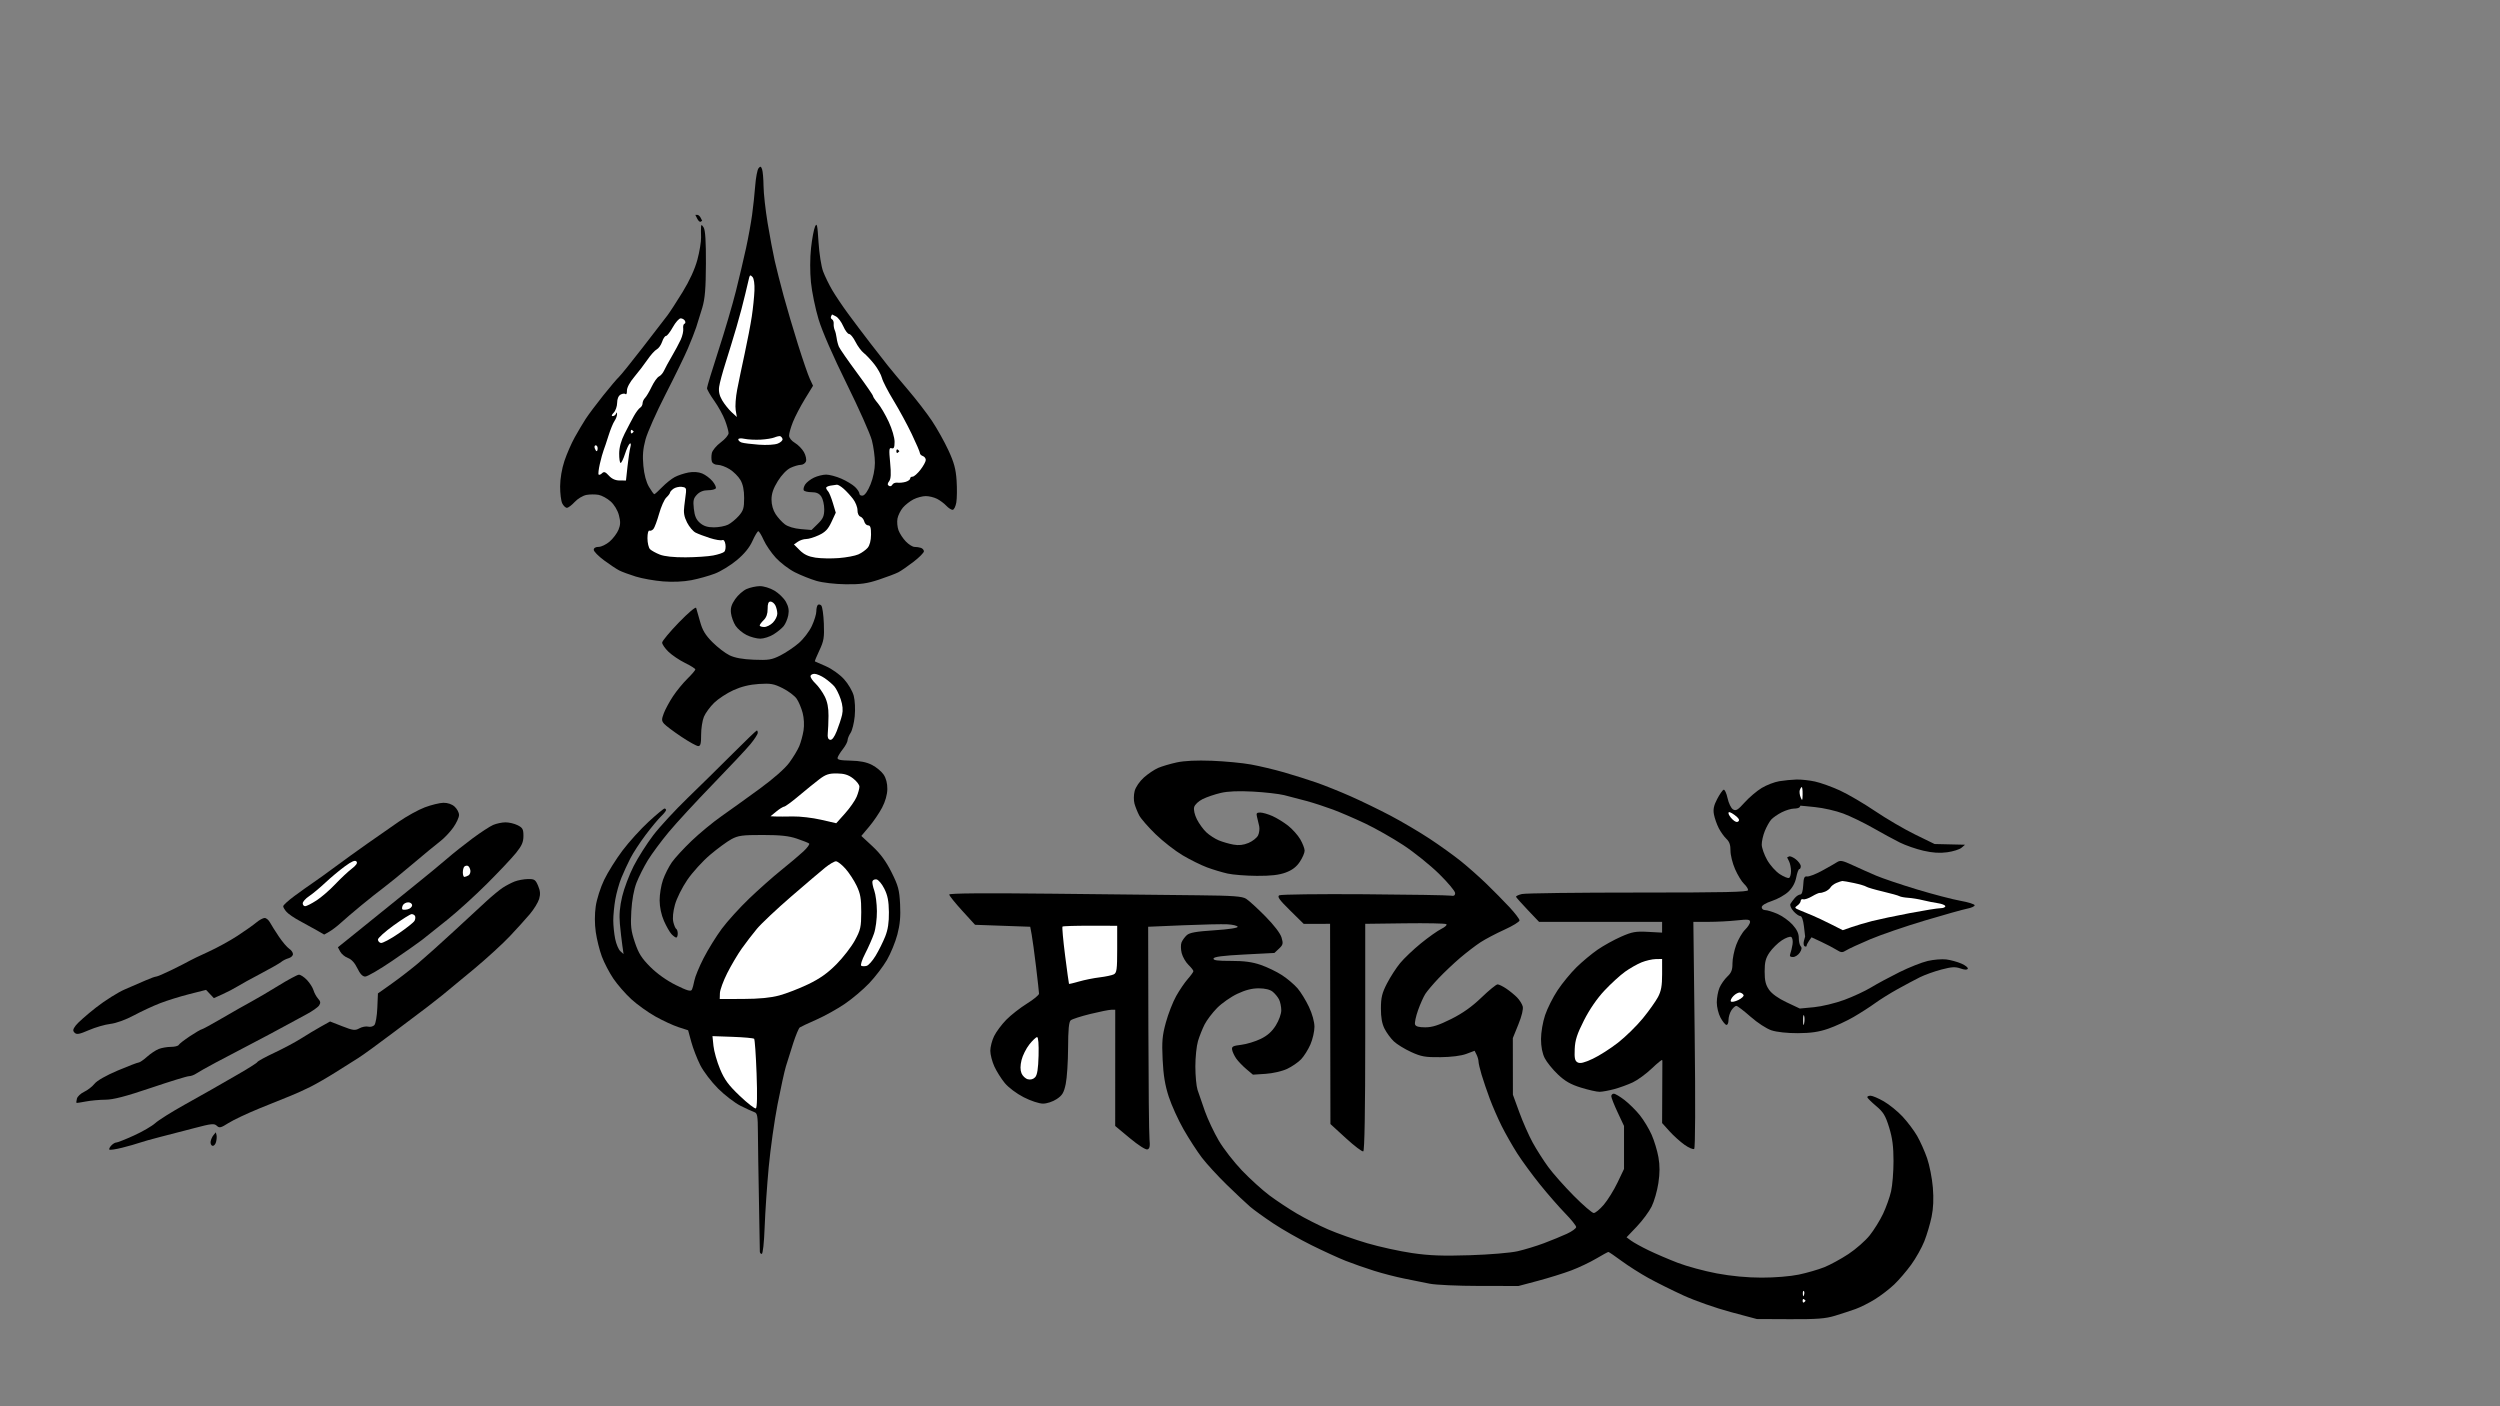 <svg id="svg" viewBox="0 0 1280 720" xmlns="http://www.w3.org/2000/svg" xmlns:xlink="http://www.w3.org/1999/xlink" version="1.1" width="1600" height="900" preserveAspectRatio="xMidYMid meet" buffered-rendering="static" style="background: rgb(255, 255, 255);"><rect x="0" y="0" width="1280" height="720" fill="#808080" stroke="none"/><g><path d="M 390.18 86.637 C 389.619 85.099 389.303 85.012 388.374 86.137 C 387.755 86.887 386.991 90.875 386.677 95 C 386.363 99.125 385.643 105.875 385.077 110 C 384.512 114.125 383.12 121.775 381.984 127 C 380.848 132.225 378.515 142.125 376.799 149 C 375.083 155.875 371.046 169.6 367.827 179.5 C 364.608 189.4 361.98 198.062 361.987 198.75 C 361.994 199.438 363.677 202.363 365.726 205.25 C 367.776 208.137 370.251 212.637 371.226 215.25 C 372.202 217.863 373.018 220.787 373.04 221.75 C 373.062 222.713 371.259 224.85 369.032 226.5 C 366.805 228.15 364.746 230.625 364.456 232 C 364.166 233.375 364.17 235.287 364.464 236.25 C 364.788 237.307 365.99 238 367.5 238 C 368.875 238 371.621 239.012 373.602 240.25 C 375.584 241.488 378.059 243.963 379.102 245.75 C 380.394 247.962 381 250.916 381 255 C 381 260.119 380.596 261.46 378.25 264.134 C 376.738 265.857 374.262 267.882 372.75 268.634 C 371.238 269.385 367.975 270 365.5 270 C 362.272 270 360.264 269.364 358.396 267.75 C 356.456 266.074 355.652 264.225 355.244 260.5 C 354.782 256.294 355.037 255.143 356.848 253.25 C 358.278 251.755 360.175 251 362.5 251 C 364.425 251 366.225 250.55 366.5 250 C 366.775 249.45 365.988 247.795 364.75 246.323 C 363.512 244.85 361.15 243.091 359.5 242.413 C 357.594 241.629 355.042 241.45 352.5 241.921 C 350.3 242.329 347.15 243.375 345.5 244.246 C 343.85 245.117 340.925 247.451 339 249.433 C 337.075 251.415 335.275 253.038 335 253.041 C 334.725 253.043 333.499 251.348 332.275 249.273 C 330.852 246.859 329.816 242.978 329.399 238.5 C 328.915 233.294 329.198 229.834 330.503 225 C 331.468 221.425 336.062 211.075 340.712 202 C 345.363 192.925 350.516 182.35 352.164 178.5 C 353.811 174.65 355.756 169.7 356.485 167.5 C 357.213 165.3 358.608 160.8 359.584 157.5 C 360.95 152.877 361.374 147.714 361.429 135 C 361.478 123.665 361.118 117.874 360.28 116.5 C 359.376 115.017 359.029 114.888 358.938 116 C 358.87 116.825 358.874 119.3 358.947 121.5 C 359.02 123.7 358.169 128.875 357.055 133 C 355.753 137.825 353.06 143.71 349.505 149.5 C 346.465 154.45 342.971 159.835 341.739 161.466 C 340.508 163.098 334.787 170.523 329.027 177.966 C 323.267 185.41 317.809 192.175 316.898 193 C 315.988 193.825 312.362 198.1 308.841 202.5 C 305.32 206.9 301.274 212.3 299.851 214.5 C 298.428 216.7 295.892 220.975 294.215 224 C 292.538 227.025 290.188 232.425 288.992 236 C 287.675 239.935 286.805 245.065 286.785 249 C 286.767 252.575 287.258 256.512 287.876 257.75 C 288.494 258.988 289.562 260 290.25 260.001 C 290.938 260.002 292.738 258.652 294.25 257.001 C 295.762 255.35 298.462 253.73 300.25 253.401 C 302.038 253.071 304.85 253.057 306.5 253.368 C 308.15 253.68 310.906 255.187 312.625 256.717 C 314.478 258.366 316.209 261.232 316.875 263.75 C 317.755 267.073 317.709 268.709 316.667 271.25 C 315.934 273.038 313.909 275.738 312.167 277.25 C 310.425 278.762 307.875 280 306.5 280 C 304.944 280 304 280.567 304 281.5 C 304 282.325 306.363 284.744 309.25 286.876 C 312.137 289.008 315.625 291.334 317 292.044 C 318.375 292.755 322.2 294.173 325.5 295.195 C 328.8 296.217 335.1 297.336 339.5 297.682 C 344.462 298.071 349.968 297.832 354 297.051 C 357.575 296.359 362.975 294.85 366 293.697 C 369.025 292.544 374.087 289.44 377.25 286.8 C 381.117 283.572 383.737 280.362 385.25 276.998 C 386.488 274.247 387.837 271.997 388.25 271.998 C 388.663 271.999 389.9 274.025 391 276.5 C 392.1 278.975 394.913 283.079 397.25 285.62 C 399.587 288.16 403.975 291.488 407 293.014 C 410.025 294.54 414.975 296.517 418 297.408 C 421.169 298.341 427.527 299.078 433 299.146 C 440.664 299.241 443.95 298.783 450 296.777 C 454.125 295.408 458.625 293.7 460 292.981 C 461.375 292.262 464.883 289.834 467.796 287.587 C 470.709 285.339 473.071 282.938 473.046 282.25 C 473.021 281.562 472.325 280.775 471.5 280.5 C 470.675 280.225 469.212 280.01 468.25 280.021 C 467.288 280.033 465.291 278.795 463.814 277.271 C 462.336 275.747 460.634 273.15 460.031 271.5 C 459.428 269.85 459.193 267.15 459.509 265.5 C 459.825 263.85 461.077 261.329 462.292 259.898 C 463.506 258.467 465.962 256.555 467.75 255.648 C 469.538 254.742 472.35 254 474 254 C 475.65 254 478.238 254.628 479.75 255.396 C 481.262 256.164 483.4 257.753 484.5 258.928 C 485.6 260.104 487.062 261.051 487.75 261.033 C 488.438 261.015 489.286 259.312 489.636 257.25 C 489.985 255.188 490.048 250.125 489.774 246 C 489.385 240.124 488.472 236.767 485.56 230.5 C 483.516 226.1 479.741 219.35 477.171 215.5 C 474.602 211.65 469.125 204.54 465 199.699 C 460.875 194.858 456.15 189.198 454.5 187.12 C 452.85 185.042 448.8 179.845 445.5 175.571 C 442.2 171.297 437.137 164.583 434.249 160.65 C 431.361 156.718 427.683 151.25 426.075 148.5 C 424.467 145.75 422.384 141.475 421.446 139 C 420.492 136.483 419.452 129.874 419.085 124 C 418.529 115.092 418.259 113.879 417.305 116 C 416.687 117.375 415.762 122.325 415.251 127 C 414.695 132.077 414.677 139.124 415.205 144.5 C 415.692 149.45 417.45 158 419.112 163.5 C 420.979 169.677 426.48 182.293 433.5 196.5 C 439.751 209.15 445.562 222.2 446.414 225.5 C 447.267 228.8 447.958 233.975 447.951 237 C 447.944 240.34 447.067 244.654 445.719 247.985 C 444.356 251.355 442.825 253.573 441.75 253.735 C 440.788 253.881 440.012 253.438 440.026 252.75 C 440.04 252.062 439.027 250.518 437.776 249.317 C 436.524 248.117 433.363 246.204 430.75 245.067 C 428.137 243.93 424.65 243 423 243 C 421.35 243 418.538 243.695 416.75 244.545 C 414.962 245.395 412.938 246.97 412.25 248.045 C 411.562 249.12 411.225 250.45 411.5 251 C 411.775 251.55 413.575 252 415.5 252 C 418.016 252 419.424 252.632 420.508 254.25 C 421.337 255.488 422.012 258.413 422.008 260.75 C 422.001 264.221 421.404 265.582 418.75 268.177 L 415.5 271.355 L 410 270.894 C 406.698 270.617 403.449 269.647 401.87 268.466 C 400.424 267.385 398.286 265.038 397.12 263.25 C 395.794 261.217 395.005 258.409 395.012 255.75 C 395.021 252.714 395.95 250.01 398.262 246.284 C 400.196 243.169 402.809 240.45 404.75 239.534 C 406.538 238.69 408.9 238 410 238 C 411.1 238 412.293 237.213 412.651 236.25 C 413.009 235.287 412.548 233.15 411.626 231.5 C 410.704 229.85 408.611 227.713 406.975 226.75 C 405.25 225.735 404 224.16 404 223 C 404 221.9 404.9 218.75 406 216 C 407.1 213.25 409.861 207.963 412.136 204.25 L 416.271 197.5 L 414.638 194 C 413.741 192.075 411.027 184.2 408.607 176.5 C 406.188 168.8 402.865 157.55 401.223 151.5 C 399.582 145.45 397.524 137.35 396.651 133.5 C 395.779 129.65 394.15 120.987 393.032 114.25 C 391.915 107.513 390.968 98.963 390.93 95.25 C 390.891 91.537 390.554 87.662 390.18 86.637 Z " class="odd" fill="#000000"></path><path d="M 357 110 L 356 110 L 357 112 C 357.55 113.1 358.337 113.779 358.75 113.51 L 359.5 113.02 L 358.75 111.51 C 358.337 110.679 357.55 110 357 110 Z " class="odd" fill="#000000"></path><path d="M 385.273 141.796 C 386.01 142.575 386.411 145.368 386.278 148.796 C 386.156 151.933 385.547 157.875 384.925 162 C 384.303 166.125 382.667 174.675 381.289 181 C 379.911 187.325 378.176 195.65 377.433 199.5 C 376.69 203.35 376.349 208.075 376.674 210 L 377.266 213.5 L 374.557 211 C 373.067 209.625 370.916 206.925 369.778 205 C 368.332 202.557 367.858 200.443 368.206 198 C 368.481 196.075 369.927 190.675 371.419 186 C 372.912 181.325 375.456 173 377.073 167.5 C 378.689 162 380.721 154.35 381.587 150.5 C 382.453 146.65 383.361 142.825 383.604 142 C 383.964 140.776 384.271 140.739 385.273 141.796 Z " class="even" fill="#ffffff"></path><path d="M 428 162 C 429.1 162.55 430.788 164.808 431.75 167.018 C 432.712 169.228 434.062 171.028 434.75 171.018 C 435.438 171.008 436.9 172.8 438 175 C 439.1 177.2 441.015 179.787 442.256 180.75 C 443.497 181.713 445.929 184.3 447.661 186.5 C 449.394 188.7 451.14 191.85 451.543 193.5 C 451.946 195.15 454.608 200.325 457.459 205 C 460.309 209.675 464.523 217.438 466.821 222.25 C 469.119 227.062 471 231.45 471 232 C 471 232.55 471.675 233.225 472.5 233.5 C 473.325 233.775 474 234.675 474 235.5 C 474 236.325 472.762 238.596 471.25 240.546 C 469.738 242.497 467.938 244.072 467.25 244.046 C 466.562 244.021 466 244.45 466 245 C 466 245.55 464.988 246.311 463.75 246.692 C 462.512 247.072 460.6 247.27 459.5 247.131 C 458.4 246.992 457.213 247.468 456.862 248.189 C 456.511 248.91 455.723 249.162 455.112 248.75 C 454.308 248.208 454.346 247.547 455.25 246.367 C 456.163 245.175 456.298 242.614 455.75 236.867 C 455.105 230.104 455.21 229.07 456.5 229.5 C 457.653 229.884 458.007 229.131 458.029 226.25 C 458.045 224.127 456.749 219.68 455.041 216 C 453.382 212.425 450.88 208.15 449.482 206.5 C 448.084 204.85 446.954 203.162 446.97 202.75 C 446.987 202.338 443.256 196.938 438.68 190.75 C 434.104 184.562 429.977 178.6 429.508 177.5 C 429.039 176.4 428.52 174.375 428.354 173 C 428.189 171.625 427.747 169.825 427.373 169 C 426.999 168.175 426.762 166.713 426.846 165.75 C 426.931 164.787 426.55 163.775 426 163.5 C 425.45 163.225 425.225 162.55 425.5 162 L 426 161 L 428 162 Z " class="even" fill="#ffffff"></path><path d="M 348.5 163 C 349.325 163 350.309 163.562 350.688 164.25 C 351.066 164.938 350.953 165.622 350.438 165.772 C 349.922 165.922 349.64 167.047 349.812 168.272 C 349.983 169.497 349.393 172.075 348.501 174 C 347.608 175.925 345.555 179.75 343.938 182.5 C 342.32 185.25 340.548 188.512 339.998 189.75 C 339.449 190.988 338.281 192.338 337.401 192.75 C 336.522 193.162 334.835 195.525 333.651 198 C 332.468 200.475 330.938 203.062 330.25 203.75 C 329.562 204.438 329 205.675 329 206.5 C 329 207.325 328.438 208.338 327.75 208.75 C 327.062 209.162 325.623 211.075 324.552 213 C 323.481 214.925 321.353 218.975 319.824 222 C 317.967 225.674 317.037 229.077 317.022 232.25 C 317.01 234.863 317.337 237.013 317.75 237.029 C 318.163 237.045 319.175 234.963 320 232.403 C 320.825 229.843 321.929 227.467 322.452 227.124 C 323.024 226.75 323.139 227.5 322.739 229 C 322.373 230.375 321.72 234.767 321.287 238.76 L 320.5 246.019 L 317.25 246.01 C 315.078 246.003 313.253 245.182 311.75 243.533 C 309.979 241.591 309.238 241.326 308.267 242.283 C 307.588 242.953 306.795 243.275 306.505 243 C 306.214 242.725 306.492 240.25 307.122 237.5 C 307.752 234.75 308.625 231.6 309.062 230.5 C 309.499 229.4 310.629 226.025 311.573 223 C 312.516 219.975 313.902 216.6 314.652 215.5 C 315.402 214.4 315.976 212.825 315.929 212 C 315.872 211.024 315.695 210.937 315.421 211.75 C 315.189 212.438 314.438 213.015 313.75 213.033 C 312.937 213.054 313.103 212.442 314.225 211.283 C 315.173 210.302 315.961 208.037 315.975 206.25 C 315.991 204.211 316.652 202.637 317.75 202.027 C 318.712 201.492 319.85 201.38 320.278 201.777 C 320.706 202.175 321.027 201.375 320.993 200 C 320.956 198.495 322.445 195.709 324.735 193 C 326.828 190.525 329.881 186.534 331.52 184.132 C 333.159 181.73 335.288 179.367 336.25 178.882 C 337.212 178.397 338.45 176.65 339 175 C 339.55 173.35 340.45 172 341 172 C 341.55 172 343.125 169.975 344.5 167.5 C 345.875 165.025 347.675 163 348.5 163 Z " class="even" fill="#ffffff"></path><path d="M 323.722 220.25 L 324.5 221 L 323.722 221.75 C 323.294 222.162 322.944 221.825 322.944 221 C 322.944 220.175 323.294 219.838 323.722 220.25 Z " class="even" fill="#ffffff"></path><path d="M 399.4 223.317 C 399.895 223.418 400.457 224.062 400.65 224.75 C 400.843 225.438 399.762 226.495 398.25 227.1 C 396.66 227.736 392.549 227.981 388.5 227.681 C 384.65 227.396 380.712 226.901 379.75 226.581 C 378.788 226.262 378 225.55 378 225 C 378 224.397 379.292 224.273 381.25 224.687 C 383.038 225.065 386.75 225.248 389.5 225.094 C 392.25 224.94 395.4 224.435 396.5 223.974 C 397.6 223.512 398.905 223.216 399.4 223.317 Z " class="even" fill="#ffffff"></path><path d="M 305 228 C 305.55 228 306 228.675 306 229.5 C 306 230.325 305.775 231 305.5 231 C 305.225 231 304.775 230.325 304.5 229.5 C 304.225 228.675 304.45 228 305 228 Z " class="even" fill="#ffffff"></path><path d="M 459.722 230.25 C 459.294 229.838 458.944 230.175 458.944 231 C 458.944 231.825 459.294 232.162 459.722 231.75 L 460.5 231 L 459.722 230.25 Z " class="odd" fill="#000000"></path><path d="M 428.5 248.168 C 429.05 248.11 430.625 249.062 432 250.284 C 433.375 251.505 435.528 253.853 436.785 255.502 C 438.041 257.151 439.054 259.738 439.035 261.25 C 439.015 262.83 439.638 264.213 440.5 264.5 C 441.325 264.775 442.225 265.9 442.5 267 C 442.775 268.1 443.675 269 444.5 269 C 445.627 269 445.992 270.18 445.967 273.75 C 445.946 276.755 445.303 279.235 444.217 280.5 C 443.273 281.6 441.15 283.105 439.5 283.845 C 437.85 284.584 433.35 285.433 429.5 285.733 C 425.65 286.032 420.25 285.933 417.5 285.514 C 413.92 284.969 411.648 283.901 409.5 281.755 L 406.5 278.758 L 408.5 277.362 C 409.6 276.594 411.512 275.974 412.75 275.983 C 413.988 275.992 416.913 275.104 419.25 274.008 C 422.552 272.461 423.992 270.956 425.707 267.258 L 427.915 262.5 L 426.422 257.5 C 425.601 254.75 424.488 252.05 423.948 251.5 C 423.408 250.95 422.974 250.162 422.983 249.75 C 422.993 249.338 424.012 248.836 425.25 248.636 C 426.488 248.436 427.95 248.225 428.5 248.168 Z " class="even" fill="#ffffff"></path><path d="M 349 249.256 C 351.019 249.453 351.449 249.981 351.236 252 C 351.091 253.375 350.698 256.525 350.363 259 C 349.901 262.41 350.24 264.469 351.76 267.5 C 352.863 269.7 354.831 272.04 356.133 272.7 C 357.435 273.359 360.75 274.616 363.5 275.492 C 366.25 276.368 369.062 276.841 369.75 276.542 C 370.535 276.202 371.157 277.023 371.423 278.75 C 371.656 280.262 371.398 281.95 370.849 282.5 C 370.301 283.05 367.748 283.905 365.176 284.399 C 362.604 284.894 356.225 285.323 351 285.352 C 344.925 285.387 340.176 284.882 337.827 283.953 C 335.807 283.154 333.557 281.913 332.827 281.195 C 332.097 280.477 331.5 277.949 331.5 275.578 C 331.5 273.087 331.922 271.445 332.5 271.69 C 333.05 271.922 333.984 271.525 334.574 270.807 C 335.165 270.088 336.47 266.575 337.473 263 C 338.476 259.425 340.13 255.713 341.148 254.75 C 342.167 253.787 343.018 252.662 343.039 252.25 C 343.06 251.838 343.848 250.94 344.789 250.256 C 345.73 249.573 347.625 249.123 349 249.256 Z " class="even" fill="#ffffff"></path><path d="M 389 300.104 C 387.075 300.136 384.038 300.801 382.25 301.582 C 380.462 302.362 377.836 304.688 376.414 306.75 C 374.473 309.563 373.939 311.374 374.275 314 C 374.522 315.925 375.573 318.798 376.612 320.384 C 377.65 321.971 380.188 324.108 382.25 325.134 C 384.312 326.16 387.462 326.998 389.25 326.996 C 391.038 326.994 394.075 326.023 396 324.838 C 397.925 323.652 400.273 321.742 401.217 320.591 C 402.161 319.441 403.232 316.925 403.596 315 C 404.074 312.476 403.734 310.561 402.379 308.13 C 401.346 306.276 398.7 303.699 396.5 302.402 C 394.244 301.072 390.974 300.07 389 300.104 Z " class="odd" fill="#000000"></path><path d="M 394.5 308 C 395.325 308 396.45 308.9 397 310 C 397.55 311.1 397.991 313.012 397.979 314.25 C 397.967 315.488 396.955 317.524 395.729 318.776 C 394.503 320.027 392.488 321.04 391.25 321.026 C 390.012 321.012 388.985 320.663 388.967 320.25 C 388.949 319.837 389.864 318.6 391 317.5 C 392.382 316.162 393.054 314.259 393.033 311.75 C 393.009 309.069 393.428 308 394.5 308 Z " class="even" fill="#ffffff"></path><path d="M 420.5 310.034 C 419.95 309.447 419.15 309.312 418.722 309.733 C 418.294 310.155 417.953 311.625 417.962 313 C 417.972 314.375 416.939 317.75 415.665 320.5 C 414.38 323.277 411.383 327.191 408.925 329.303 C 406.491 331.395 402.25 334.235 399.5 335.614 C 395.103 337.818 393.475 338.079 386 337.78 C 380.201 337.547 376.229 336.822 373.5 335.499 C 371.3 334.431 367.363 331.407 364.75 328.779 C 361.109 325.116 359.634 322.658 358.432 318.25 C 357.569 315.087 356.669 311.938 356.432 311.25 C 356.185 310.535 352.378 313.746 347.538 318.75 C 342.884 323.562 339.051 328.175 339.02 329 C 338.989 329.825 340.434 331.931 342.232 333.681 C 344.029 335.43 347.863 338.018 350.75 339.431 C 353.637 340.844 356.007 342.337 356.016 342.75 C 356.024 343.163 354.197 345.3 351.956 347.5 C 349.714 349.7 346.393 353.75 344.576 356.5 C 342.759 359.25 340.649 363.147 339.886 365.16 C 338.683 368.338 338.698 369.049 340 370.554 C 340.825 371.508 344.762 374.473 348.75 377.144 C 352.738 379.815 356.675 382 357.5 382 C 358.662 382 358.994 380.705 358.975 376.25 C 358.962 373.087 359.603 368.925 360.4 367 C 361.197 365.075 363.571 361.836 365.675 359.802 C 367.779 357.769 372.2 354.877 375.5 353.376 C 379.55 351.535 383.775 350.501 388.5 350.196 C 394.592 349.803 396.181 350.085 400.75 352.372 C 403.637 353.817 406.852 356.238 407.892 357.75 C 408.933 359.262 410.312 362.525 410.956 365 C 411.649 367.662 411.835 371.338 411.411 374 C 411.016 376.475 410.038 380.075 409.237 382 C 408.436 383.925 406.143 387.732 404.141 390.459 C 401.884 393.533 396.05 398.665 388.796 403.959 C 382.358 408.657 373.583 414.96 369.296 417.967 C 365.008 420.974 358.189 426.599 354.143 430.467 C 350.096 434.335 345.527 439.3 343.988 441.5 C 342.449 443.7 340.406 447.75 339.448 450.5 C 338.49 453.25 337.717 457.975 337.73 461 C 337.745 464.432 338.579 468.38 339.948 471.5 C 341.155 474.25 342.898 477.302 343.821 478.283 C 344.745 479.263 345.837 480.051 346.25 480.033 C 346.663 480.015 347 479.1 347 478 C 347 476.9 346.663 475.83 346.25 475.622 C 345.837 475.414 345.163 473.839 344.75 472.122 C 344.277 470.152 344.577 466.879 345.564 463.25 C 346.444 460.019 349.22 454.434 351.902 450.5 C 354.528 446.65 359.786 440.869 363.588 437.654 C 367.39 434.439 372.3 430.839 374.5 429.654 C 377.965 427.788 380.106 427.502 390.5 427.511 C 399.543 427.52 403.855 427.981 408 429.384 C 411.025 430.408 413.847 431.528 414.27 431.873 C 414.694 432.218 413.343 434.075 411.268 436 C 409.193 437.925 404.127 442.2 400.011 445.5 C 395.895 448.8 388.532 455.325 383.65 460 C 378.767 464.675 372.435 471.65 369.578 475.5 C 366.722 479.35 362.537 486.1 360.279 490.5 C 358.021 494.9 355.885 500.075 355.534 502 C 355.183 503.925 354.581 506.08 354.198 506.79 C 353.671 507.764 351.666 507.166 346 504.344 C 341.333 502.02 336.405 498.511 332.953 495.055 C 328.487 490.583 326.948 488.135 325.06 482.5 C 323.059 476.529 322.791 474.177 323.233 466.5 C 323.562 460.811 324.536 455.476 325.881 452 C 327.052 448.975 329.657 443.8 331.67 440.5 C 333.683 437.2 338.515 430.675 342.408 426 C 346.301 421.325 356.471 410.3 365.008 401.5 C 373.544 392.7 382.196 383.475 384.233 381 C 386.27 378.525 387.951 375.938 387.968 375.25 C 387.986 374.562 387.775 374 387.5 374 C 387.225 374 381.712 379.293 375.25 385.763 C 368.788 392.233 358.325 402.528 352 408.641 C 345.675 414.755 337.8 423.286 334.5 427.6 C 331.2 431.914 326.661 439.056 324.414 443.472 C 322.167 447.887 319.529 454.875 318.552 459 C 317.303 464.275 316.955 468.428 317.378 473 C 317.709 476.575 318.271 481.525 318.626 484 L 319.272 488.5 L 317.611 487 C 316.697 486.175 315.511 483.363 314.975 480.75 C 314.439 478.137 313.997 473.863 313.994 471.25 C 313.991 468.637 314.461 463.8 315.038 460.5 C 315.616 457.2 317.006 452.25 318.127 449.5 C 319.248 446.75 321.315 442.25 322.719 439.5 C 324.124 436.75 327.646 431.35 330.545 427.5 C 333.445 423.65 336.995 419.375 338.434 418 C 339.874 416.625 341.04 415.163 341.026 414.75 C 341.012 414.337 340.663 413.981 340.25 413.958 C 339.837 413.936 336.176 416.973 332.113 420.708 C 328.05 424.444 322.017 431.1 318.706 435.5 C 315.396 439.9 311.174 446.65 309.325 450.5 C 307.456 454.39 305.544 460.388 305.021 464 C 304.427 468.102 304.434 472.99 305.04 477.25 C 305.568 480.962 306.968 486.587 308.151 489.75 C 309.334 492.913 311.969 497.975 314.006 501 C 316.043 504.025 320.148 508.75 323.128 511.5 C 326.107 514.25 331.685 518.263 335.523 520.417 C 339.36 522.571 344.708 525.046 347.408 525.917 L 352.316 527.5 L 353.951 533.5 C 354.851 536.8 356.917 542.137 358.544 545.359 C 360.173 548.589 364.27 553.974 367.673 557.359 C 371.068 560.737 376.243 564.706 379.173 566.18 C 382.103 567.654 385.288 569.116 386.25 569.43 C 387.753 569.92 388.007 571.374 388.048 579.75 C 388.074 585.112 388.314 600.75 388.581 614.5 C 388.849 628.25 389.052 640.062 389.034 640.75 C 389.015 641.438 389.45 642 390 642 C 390.594 642 391.204 636.415 391.502 628.25 C 391.778 620.688 392.718 606.85 393.59 597.5 C 394.463 588.15 396.491 573.75 398.098 565.5 C 399.704 557.25 401.629 548.475 402.376 546 C 403.122 543.525 404.805 538.178 406.116 534.118 C 407.427 530.058 408.95 526.426 409.5 526.047 C 410.05 525.668 413.875 523.873 418 522.057 C 422.125 520.242 428.65 516.617 432.5 514.002 C 436.35 511.387 442.005 506.604 445.067 503.374 C 448.128 500.143 452.201 494.8 454.117 491.5 C 456.034 488.2 458.431 482.35 459.444 478.5 C 460.791 473.382 461.169 469.215 460.85 463 C 460.469 455.573 459.914 453.501 456.457 446.589 C 453.666 441.009 450.805 437.104 446.75 433.339 L 441 428 L 445.005 423.25 C 447.208 420.637 450.192 416.25 451.635 413.5 C 453.286 410.356 454.281 406.829 454.317 404 C 454.353 401.129 453.673 398.456 452.437 396.616 C 451.372 395.029 448.7 392.8 446.5 391.662 C 443.702 390.215 440.397 389.549 435.5 389.447 C 430.044 389.334 428.579 388.993 428.857 387.901 C 429.053 387.13 430.278 385.15 431.579 383.5 C 432.88 381.85 433.953 379.825 433.964 379 C 433.975 378.175 434.663 376.488 435.492 375.25 C 436.322 374.012 437.276 370.188 437.614 366.75 C 437.962 363.206 437.745 358.66 437.114 356.25 C 436.487 353.86 434.313 350.14 432.146 347.75 C 429.958 345.337 425.959 342.477 422.896 341.134 C 419.928 339.833 417.372 338.708 417.216 338.634 C 417.06 338.56 418.101 336.025 419.53 333 C 421.792 328.212 422.087 326.439 421.814 319.3 C 421.641 314.791 421.05 310.621 420.5 310.034 Z " class="odd" fill="#000000"></path><path d="M 417 345 C 418.1 345 420.462 346.003 422.25 347.228 C 424.038 348.454 426.272 350.366 427.216 351.478 C 428.16 352.59 429.611 355.525 430.44 358 C 431.466 361.064 431.691 363.617 431.143 366 C 430.701 367.925 429.475 371.663 428.42 374.307 C 427.146 377.496 425.995 379.002 425 378.78 C 423.983 378.553 423.603 377.488 423.819 375.473 C 423.994 373.838 424.162 369.8 424.192 366.5 C 424.229 362.371 423.614 359.253 422.22 356.5 C 421.106 354.3 419.014 351.375 417.572 350 C 416.129 348.625 414.96 346.938 414.974 346.25 C 414.988 345.562 415.9 345 417 345 Z " class="even" fill="#ffffff"></path><path d="M 620.5 389.511 C 612.696 389.213 606.402 389.508 602.5 390.356 C 599.2 391.073 594.925 392.336 593 393.161 C 591.075 393.987 587.78 396.201 585.677 398.081 C 583.477 400.049 581.467 402.985 580.941 405 C 580.428 406.964 580.395 409.816 580.866 411.5 C 581.327 413.15 582.413 415.85 583.278 417.5 C 584.144 419.15 587.923 423.484 591.676 427.131 C 595.429 430.778 601.65 435.629 605.5 437.91 C 609.35 440.192 614.975 442.977 618 444.101 C 621.025 445.224 625.75 446.646 628.5 447.261 C 631.25 447.875 638 448.406 643.5 448.439 C 650.673 448.483 654.843 448.005 658.25 446.75 C 661.576 445.525 663.751 443.875 665.505 441.25 C 666.883 439.188 667.993 436.6 667.972 435.5 C 667.951 434.4 666.936 431.787 665.717 429.693 C 664.498 427.599 661.7 424.472 659.5 422.745 C 657.3 421.018 653.7 418.804 651.5 417.824 C 649.3 416.845 646.487 416.034 645.25 416.022 C 643.404 416.004 643.107 416.404 643.593 418.25 C 643.92 419.488 644.423 421.625 644.711 423 C 644.999 424.375 644.732 426.512 644.118 427.75 C 643.503 428.988 641.312 430.711 639.25 431.579 C 636.635 432.681 634.289 432.94 631.5 432.437 C 629.3 432.041 625.925 431.063 624 430.265 C 622.075 429.467 619.221 427.618 617.658 426.157 C 616.096 424.696 613.916 421.7 612.816 419.5 C 611.635 417.139 611.058 414.578 611.408 413.25 C 611.742 411.98 613.633 410.188 615.75 409.136 C 617.812 408.11 621.975 406.693 625 405.986 C 628.71 405.119 634.08 404.894 641.5 405.294 C 647.55 405.62 654.75 406.439 657.5 407.114 C 660.25 407.789 665.425 409.141 669 410.118 C 672.575 411.096 678.65 413.074 682.5 414.513 C 686.35 415.952 693.775 419.157 699 421.636 C 704.225 424.114 713 429.095 718.5 432.705 C 724 436.315 732.223 442.921 736.774 447.384 C 741.325 451.848 745.038 456.288 745.024 457.25 C 745.007 458.52 744.383 458.883 742.75 458.574 C 741.513 458.339 721.6 458.014 698.5 457.85 C 675.4 457.687 655.825 457.931 655 458.392 C 653.816 459.055 654.975 460.684 660.5 466.125 L 667.5 473.018 L 674.25 473.009 L 681 473 L 681.089 524.25 L 681.177 575.5 L 689.089 582.75 C 693.44 586.737 697.45 589.775 698 589.5 C 698.649 589.175 699 568.667 699 531 L 699 473 L 719.25 472.738 C 730.388 472.593 739.95 472.784 740.5 473.162 C 741.05 473.54 739.925 474.625 738 475.573 C 736.075 476.521 731.35 479.864 727.5 483.001 C 723.65 486.139 718.868 490.684 716.873 493.103 C 714.878 495.521 711.853 500.2 710.151 503.5 C 707.604 508.437 707.051 510.696 707.028 516.25 C 707.008 520.96 707.577 524.133 708.908 526.75 C 709.958 528.812 712.096 531.712 713.658 533.193 C 715.221 534.675 719.2 537.12 722.5 538.627 C 727.698 541.001 729.702 541.355 737.5 541.277 C 743.082 541.221 748.114 540.582 750.75 539.594 L 755 538 L 756 540 C 756.55 541.1 757 542.675 757 543.5 C 757 544.325 757.707 547.362 758.571 550.25 C 759.435 553.138 761.312 558.65 762.742 562.5 C 764.171 566.35 766.914 572.65 768.837 576.5 C 770.76 580.35 774.339 586.65 776.792 590.5 C 779.244 594.35 784.519 601.55 788.513 606.5 C 792.508 611.45 798.301 618.087 801.388 621.25 C 804.475 624.413 807.001 627.562 807.002 628.25 C 807.003 628.938 804.865 630.487 802.252 631.693 C 799.638 632.899 794.35 635.071 790.5 636.519 C 786.65 637.968 780.575 639.818 777 640.632 C 773.345 641.464 762.622 642.359 752.5 642.677 C 738.541 643.115 731.918 642.867 723 641.571 C 716.675 640.653 706.325 638.383 700 636.528 C 693.675 634.673 684.675 631.492 680 629.461 C 675.325 627.429 668.125 623.779 664 621.349 C 659.875 618.92 653.575 614.749 650 612.08 C 646.425 609.412 640.105 603.689 635.956 599.364 C 631.807 595.039 626.432 588.125 624.013 584 C 621.594 579.875 618.407 573.125 616.931 569 C 615.456 564.875 613.748 559.925 613.136 558 C 612.525 556.075 612.024 550.675 612.023 546 C 612.022 541.325 612.631 535.475 613.376 533 C 614.121 530.525 615.646 526.7 616.765 524.5 C 617.884 522.3 620.757 518.513 623.15 516.083 C 625.542 513.654 630.2 510.392 633.5 508.834 C 637.634 506.882 641.055 506.008 644.5 506.023 C 647.721 506.037 650.259 506.659 651.633 507.772 C 652.806 508.723 654.269 510.512 654.883 511.75 C 655.497 512.987 656.006 515.462 656.014 517.25 C 656.022 519.094 654.816 522.447 653.227 525 C 651.255 528.166 648.954 530.218 645.462 531.922 C 642.733 533.253 638.25 534.613 635.5 534.943 C 631.216 535.457 630.551 535.826 630.855 537.521 C 631.05 538.61 631.999 540.625 632.964 542 C 633.928 543.375 636.244 545.79 638.109 547.366 L 641.5 550.232 L 648 549.806 C 651.691 549.563 656.445 548.467 659 547.27 C 661.475 546.11 664.709 543.887 666.186 542.33 C 667.663 540.774 669.8 537.362 670.936 534.75 C 672.071 532.138 673 528.087 672.999 525.75 C 672.999 523.169 671.889 519.144 670.171 515.5 C 668.617 512.2 665.986 507.925 664.326 506 C 662.666 504.075 659.101 501.057 656.404 499.293 C 653.707 497.529 648.8 495.159 645.5 494.028 C 641.116 492.524 637.008 491.974 630.25 491.985 C 623.335 491.996 621.083 491.685 621.331 490.75 C 621.565 489.863 626.142 489.269 637.081 488.707 L 652.5 487.913 L 654.845 485.707 C 656.927 483.747 657.073 483.109 656.15 480 C 655.51 477.843 652.307 473.663 647.805 469.107 C 643.787 465.041 639.375 461.016 638 460.162 C 635.972 458.904 631.343 458.567 613.5 458.379 C 601.4 458.252 567.763 457.889 538.75 457.574 C 503.868 457.194 486 457.339 486 458 C 486 458.55 488.977 462.262 492.615 466.25 L 499.23 473.5 L 513.35 474 L 527.47 474.5 L 528.215 478.5 C 528.625 480.7 529.635 488.125 530.461 495 C 531.286 501.875 531.97 508.062 531.98 508.75 C 531.991 509.438 529.188 511.745 525.75 513.877 C 522.312 516.009 517.57 519.722 515.21 522.127 C 512.851 524.532 510.045 528.3 508.975 530.5 C 507.904 532.7 507.032 536.075 507.036 538 C 507.04 539.925 507.966 543.525 509.094 546 C 510.221 548.475 512.622 552.3 514.428 554.5 C 516.302 556.783 520.457 559.906 524.106 561.775 C 527.724 563.628 532.019 565.051 534 565.053 C 535.983 565.055 539.017 564.055 541 562.748 C 543.907 560.831 544.696 559.512 545.654 554.97 C 546.288 551.961 546.831 543.65 546.859 536.5 C 546.896 527.15 547.274 523.19 548.205 522.397 C 548.917 521.79 553.438 520.327 558.25 519.147 C 563.062 517.966 567.9 517 569 517 L 571 517 L 570.989 546.75 L 570.979 576.5 L 578.489 582.75 C 582.875 586.399 586.624 588.792 587.5 588.5 C 588.645 588.118 588.891 586.876 588.538 583.25 C 588.284 580.638 588.027 555.1 587.967 526.5 L 587.858 474.5 L 605.679 473.743 C 615.48 473.326 625.715 473.101 628.421 473.243 C 631.128 473.384 633.493 473.95 633.678 474.5 C 633.879 475.103 629.145 475.819 621.756 476.303 C 612.449 476.912 609.051 477.513 607.635 478.803 C 606.61 479.736 605.401 481.4 604.949 482.5 C 604.498 483.6 604.53 486.075 605.022 488 C 605.514 489.925 607.072 492.625 608.484 494 C 609.896 495.375 611.04 496.837 611.026 497.25 C 611.012 497.663 609.711 499.462 608.135 501.25 C 606.56 503.038 603.885 506.975 602.192 510 C 600.499 513.025 598.13 519.1 596.928 523.5 C 595.08 530.265 594.823 533.199 595.267 542.5 C 595.65 550.527 596.496 555.662 598.396 561.5 C 599.828 565.9 603.25 573.438 606 578.25 C 608.75 583.062 612.977 589.587 615.393 592.75 C 617.81 595.913 623.547 602.162 628.143 606.637 C 632.74 611.113 638.075 616.129 640 617.785 C 641.925 619.44 647.325 623.336 652 626.443 C 656.675 629.55 665.45 634.543 671.5 637.538 C 677.55 640.534 685.425 644.14 689 645.551 C 692.575 646.962 699.1 649.25 703.5 650.634 C 707.9 652.019 714.875 653.82 719 654.636 C 723.125 655.453 728.975 656.63 732 657.252 C 735.025 657.874 746.5 658.392 757.5 658.403 L 777.5 658.422 L 787.5 655.759 C 793 654.295 800.65 651.909 804.5 650.457 C 808.35 649.005 814.087 646.283 817.25 644.408 C 820.413 642.534 823.225 641 823.5 641 C 823.775 641 826.812 643.073 830.25 645.608 C 833.688 648.142 839.875 652.077 844 654.353 C 848.125 656.629 856.225 660.659 862 663.308 C 867.775 665.957 878.575 669.749 886 671.735 L 899.5 675.344 L 916.5 675.422 C 930.283 675.485 934.635 675.154 939.5 673.67 C 942.8 672.663 947.525 671.118 950 670.234 C 952.475 669.351 956.975 667.092 960 665.213 C 963.025 663.334 967.454 659.93 969.842 657.649 C 972.229 655.367 976.143 650.8 978.539 647.5 C 980.935 644.2 983.962 638.8 985.266 635.5 C 986.57 632.2 988.24 626.575 988.977 623 C 989.885 618.593 990.093 613.763 989.62 608 C 989.237 603.325 987.911 596.575 986.674 593 C 985.436 589.425 983.118 584.25 981.521 581.5 C 979.925 578.75 976.567 574.308 974.059 571.628 C 971.552 568.948 967.25 565.465 964.5 563.887 C 961.75 562.31 958.712 561.015 957.75 561.009 C 956.788 561.004 956.02 561.337 956.044 561.75 C 956.067 562.163 958.092 564.188 960.544 566.25 C 964.288 569.401 965.357 571.158 967.236 577.25 C 968.916 582.696 969.474 586.988 969.478 594.5 C 969.481 600 968.915 606.975 968.22 610 C 967.525 613.025 965.678 618.2 964.116 621.5 C 962.554 624.8 959.484 629.75 957.294 632.5 C 955.104 635.25 950.205 639.555 946.406 642.066 C 942.608 644.577 937.025 647.618 934 648.823 C 930.975 650.029 925.125 651.724 921 652.59 C 916.642 653.505 908.683 654.158 902 654.149 C 894.524 654.139 886.476 653.381 879 651.983 C 872.675 650.8 863.675 648.36 859 646.559 C 854.325 644.759 847.575 641.864 844 640.127 C 840.425 638.389 836.441 636.187 835.148 635.234 L 832.795 633.5 L 838.035 628 C 840.916 624.975 844.337 620.362 845.637 617.75 C 846.937 615.138 848.489 609.737 849.088 605.75 C 849.858 600.615 849.868 596.75 849.121 592.5 C 848.541 589.2 846.975 584.025 845.641 581 C 844.307 577.975 841.593 573.475 839.61 571 C 837.628 568.525 834.092 565.023 831.753 563.217 C 829.414 561.411 826.938 559.949 826.25 559.967 C 825.562 559.985 824.987 560.562 824.971 561.25 C 824.955 561.938 826.417 565.65 828.221 569.5 L 831.5 576.5 L 831.5 587.5 L 831.5 598.5 L 828.155 605.5 C 826.315 609.35 823.165 614.433 821.155 616.795 C 819.145 619.158 816.825 621.081 816 621.069 C 815.175 621.057 810.583 617.1 805.796 612.274 C 801.009 607.448 795.114 600.8 792.696 597.5 C 790.278 594.2 786.696 588.575 784.737 585 C 782.778 581.425 779.697 574.45 777.891 569.5 L 774.607 560.5 L 774.588 546 L 774.569 531.5 L 777.407 524.5 C 779.172 520.147 780.01 516.649 779.623 515.25 C 779.28 514.013 777.987 511.963 776.75 510.696 C 775.513 509.429 773.038 507.404 771.25 506.196 C 769.462 504.988 767.438 504 766.75 503.999 C 766.062 503.999 762.347 507.036 758.494 510.749 C 753.632 515.434 748.888 518.798 742.994 521.742 C 736.602 524.934 733.324 525.986 729.75 525.992 C 726.411 525.998 724.851 525.554 724.5 524.5 C 724.225 523.675 724.915 520.413 726.034 517.25 C 727.152 514.087 728.839 510.307 729.784 508.85 C 730.728 507.392 733.783 503.792 736.573 500.85 C 739.363 497.907 744.313 493.226 747.573 490.446 C 750.833 487.666 755.532 484.066 758.016 482.446 C 760.499 480.826 766.011 477.925 770.265 476 C 774.518 474.075 777.998 471.938 777.999 471.25 C 778 470.562 775.638 467.466 772.75 464.37 C 769.862 461.273 764.575 455.913 761 452.458 C 757.425 449.004 751.575 443.822 748 440.943 C 744.425 438.065 737.225 432.89 732 429.444 C 726.775 425.999 717.775 420.689 712 417.645 C 706.225 414.602 697 410.123 691.5 407.693 C 686 405.262 678.125 402.101 674 400.668 C 669.875 399.234 662.45 396.893 657.5 395.465 C 652.55 394.037 644.9 392.216 640.5 391.418 C 636.1 390.621 627.1 389.763 620.5 389.511 Z " class="odd" fill="#000000"></path><path d="M 428.5 395.999 C 432.216 396.041 434.335 396.691 436.75 398.528 C 438.538 399.888 440.011 401.788 440.025 402.75 C 440.038 403.712 439.389 406.075 438.582 408 C 437.775 409.925 435.099 413.75 432.634 416.5 L 428.154 421.5 L 420.327 419.696 C 416.022 418.703 409.575 417.951 406 418.024 C 402.425 418.098 398.375 418.106 397 418.043 L 394.5 417.928 L 397.5 415.469 C 399.15 414.117 400.95 412.999 401.5 412.985 C 402.05 412.972 405.425 410.497 409 407.487 C 412.575 404.476 417.3 400.647 419.5 398.978 C 422.759 396.505 424.426 395.953 428.5 395.999 Z " class="even" fill="#ffffff"></path><path d="M 919.75 399.118 C 917.413 399.182 913.475 399.569 911 399.977 C 908.525 400.385 904.475 401.941 902 403.435 C 899.525 404.928 895.606 408.254 893.29 410.825 C 889.747 414.76 888.797 415.326 887.29 414.403 C 886.306 413.8 885.05 411.205 884.5 408.637 C 883.95 406.069 883.05 404.131 882.5 404.331 C 881.95 404.53 880.462 406.675 879.192 409.097 C 877.456 412.41 877.047 414.366 877.541 417 C 877.903 418.925 879.006 422.075 879.993 424 C 880.98 425.925 882.75 428.4 883.926 429.5 C 885.449 430.924 886.049 432.652 886.007 435.5 C 885.975 437.7 887.033 441.975 888.358 445 C 889.683 448.025 891.734 451.4 892.916 452.5 C 894.098 453.6 895.051 455.062 895.033 455.75 C 895.007 456.735 883.073 456.997 838.75 456.988 C 807.812 456.981 781.026 457.319 779.224 457.738 C 777.423 458.157 776.073 458.815 776.224 459.201 C 776.376 459.587 779.087 462.624 782.25 465.951 L 788 472 L 819.5 472 L 851 472 L 850.994 474.75 L 850.987 477.5 L 843.744 477.11 C 837.455 476.772 835.643 477.098 830 479.579 C 826.425 481.151 821.025 484.138 818 486.218 C 814.975 488.297 810.095 492.362 807.156 495.249 C 804.217 498.137 799.871 503.425 797.499 507 C 795.126 510.575 792.243 516.312 791.092 519.75 C 789.896 523.323 789 528.57 789 532 C 789 535.89 789.664 539.319 790.888 541.75 C 791.926 543.812 794.963 547.572 797.638 550.104 C 801.337 553.607 804.175 555.227 809.5 556.876 C 813.35 558.068 817.625 559.028 819 559.009 C 820.375 558.991 823.75 558.37 826.5 557.629 C 829.25 556.888 833.525 555.329 836 554.165 C 838.475 553.001 842.862 549.788 845.75 547.024 C 848.638 544.261 851.03 542.337 851.067 542.75 L 851.134 543.5 L 851.067 559.25 L 851 575 L 854.75 579.164 C 856.812 581.454 860.3 584.597 862.5 586.148 C 864.7 587.699 866.916 588.638 867.425 588.234 C 867.985 587.789 868.084 564.787 867.675 529.75 L 867 472 L 874.75 471.993 C 879.013 471.989 885.542 471.651 889.26 471.243 C 894.929 470.62 896.022 470.742 896.035 472 C 896.044 472.825 894.896 474.625 893.484 476 C 892.071 477.375 890.035 480.863 888.958 483.75 C 887.881 486.637 887.012 490.913 887.026 493.25 C 887.046 496.575 886.473 498.044 884.397 500 C 882.937 501.375 881.125 503.962 880.371 505.75 C 879.617 507.538 878.998 510.913 878.996 513.25 C 878.994 515.587 879.842 519.075 880.88 521 C 881.918 522.925 883.27 524.612 883.884 524.75 C 884.498 524.888 884.997 523.763 884.992 522.25 C 884.988 520.737 885.663 518.487 886.492 517.25 C 887.322 516.013 888.45 515 889 515 C 889.55 515 892.812 517.485 896.25 520.522 C 899.821 523.676 904.429 526.682 907 527.533 C 909.696 528.426 915.109 529.008 920.5 528.986 C 927.125 528.958 931.215 528.36 936 526.717 C 939.575 525.49 945.425 522.789 949 520.714 C 952.575 518.639 957.525 515.46 960 513.651 C 962.475 511.842 967.65 508.611 971.5 506.471 C 975.35 504.331 980.525 501.575 983 500.346 C 985.475 499.117 990.425 497.342 994 496.402 C 999.247 495.021 1001.126 494.914 1003.75 495.846 C 1005.873 496.6 1007.173 496.653 1007.5 496 C 1007.775 495.45 1006.312 494.264 1004.25 493.364 C 1002.188 492.465 998.7 491.506 996.5 491.234 C 994.3 490.962 990.025 491.311 987 492.009 C 983.975 492.708 977.45 495.29 972.5 497.748 C 967.55 500.206 961.025 503.722 958 505.561 C 954.975 507.4 948.788 510.276 944.25 511.952 C 939.686 513.638 932.761 515.306 928.75 515.686 L 921.5 516.372 L 914.75 513.186 C 910.453 511.158 907.182 508.819 905.75 506.75 C 904.02 504.252 903.5 502.095 903.5 497.427 C 903.5 492.599 904.013 490.596 906 487.663 C 907.375 485.634 910.188 482.854 912.25 481.487 C 914.312 480.119 916.509 479.337 917.13 479.75 C 917.753 480.163 918.046 481.848 917.783 483.5 C 917.52 485.15 917.011 487.288 916.652 488.25 C 916.167 489.551 916.513 490 918 490 C 919.1 490 920.67 488.988 921.49 487.75 C 922.488 486.242 922.648 485.17 921.973 484.5 C 921.42 483.95 920.974 482.038 920.983 480.25 C 920.995 477.973 920.027 475.922 917.75 473.401 C 915.962 471.421 912.475 468.935 910 467.876 C 907.525 466.817 904.712 465.962 903.75 465.975 C 902.788 465.989 902 465.325 902 464.5 C 902 463.575 904.012 462.343 907.25 461.285 C 910.138 460.342 913.928 458.204 915.674 456.535 C 917.741 454.559 919.137 452.01 919.674 449.231 C 920.128 446.884 920.837 444.971 921.25 444.981 C 921.663 444.992 922 444.325 922 443.5 C 922 442.675 920.875 441.1 919.5 440 C 918.125 438.9 916.55 438.225 916 438.5 L 915 439 L 916 441 C 916.55 442.1 917 444.35 917 446 C 917 447.65 916.55 449.225 916 449.5 C 915.45 449.775 913.312 448.905 911.25 447.566 C 909.188 446.227 906.277 442.965 904.782 440.316 C 903.287 437.667 902.039 434.15 902.008 432.5 C 901.976 430.85 902.682 427.7 903.575 425.5 C 904.468 423.3 905.942 420.665 906.85 419.644 C 907.757 418.623 910.188 416.935 912.25 415.894 C 914.312 414.852 917.125 414 918.5 414 C 919.875 414 921.187 413.663 921.415 413.25 L 921.829 412.5 L 929.415 413.25 C 933.587 413.663 940.038 415.141 943.75 416.536 C 947.462 417.93 954.325 421.256 959 423.926 C 963.675 426.596 969.862 429.955 972.75 431.39 C 975.638 432.826 981.038 434.702 984.75 435.56 C 989.471 436.651 993.153 436.891 997 436.358 C 1000.025 435.939 1003.311 434.9 1004.301 434.048 L 1006.103 432.5 L 998.301 432.319 L 990.5 432.137 L 980.5 427.248 C 975 424.559 965.775 419.161 960 415.252 C 954.225 411.343 946.125 406.6 942 404.71 C 937.875 402.821 932.138 400.763 929.25 400.138 C 926.362 399.512 922.087 399.053 919.75 399.118 Z " class="odd" fill="#000000"></path><path d="M 922.5 403 C 922.775 403 922.971 404.688 922.937 406.75 C 922.881 410.04 922.758 410.224 921.937 408.25 C 921.421 407.012 921.225 405.325 921.5 404.5 C 921.775 403.675 922.225 403 922.5 403 Z " class="even" fill="#ffffff"></path><path d="M 227 411.032 C 225.075 411.072 220.8 412.12 217.5 413.361 C 214.2 414.602 208.125 417.961 204 420.826 C 199.875 423.69 192.675 428.714 188 431.989 C 183.325 435.265 176.125 440.454 172 443.522 C 167.875 446.589 162.7 450.314 160.5 451.8 C 158.3 453.285 153.912 456.413 150.75 458.75 C 147.588 461.087 145 463.45 145 464 C 145 464.55 145.787 465.871 146.75 466.937 C 147.713 468.002 150.75 470.068 153.5 471.527 C 156.25 472.987 160.182 475.153 162.238 476.341 L 165.976 478.5 L 168.622 477 C 170.077 476.175 172.728 474.15 174.514 472.5 C 176.299 470.85 181.076 466.77 185.13 463.434 C 189.183 460.098 194.295 456.048 196.49 454.434 C 198.684 452.82 205.264 447.45 211.111 442.5 C 216.958 437.55 223.375 432.262 225.371 430.75 C 227.367 429.238 230.363 426.087 232.029 423.75 C 233.694 421.413 235.044 418.488 235.029 417.25 C 235.013 416.012 233.988 414.091 232.75 412.98 C 231.347 411.72 229.183 410.987 227 411.032 Z " class="odd" fill="#000000"></path><path d="M 888.073 417.25 C 890.182 418.794 890.817 419.814 890.096 420.5 C 889.388 421.175 888.378 420.849 886.991 419.5 C 885.86 418.4 884.949 416.938 884.967 416.25 C 884.988 415.457 886.124 415.823 888.073 417.25 Z " class="even" fill="#ffffff"></path><path d="M 258.75 421.039 C 256.962 421.061 254.15 421.659 252.5 422.369 C 250.85 423.079 246.125 426.159 242 429.214 C 237.875 432.268 231.972 436.957 228.883 439.634 C 225.794 442.31 218.222 448.55 212.056 453.5 C 205.891 458.45 197.805 464.975 194.087 468 C 190.369 471.025 184.104 476.087 180.164 479.25 L 173 485 L 174.205 487.25 C 174.868 488.488 176.653 489.95 178.171 490.5 C 179.945 491.143 181.658 493.018 182.966 495.75 C 184.356 498.655 185.633 500 187 500 C 188.1 500 194.287 496.404 200.75 492.009 C 207.213 487.614 214.097 482.777 216.048 481.259 C 217.999 479.742 223.849 475.079 229.048 470.897 C 234.247 466.716 243.409 458.391 249.408 452.397 C 255.408 446.404 262.046 439.363 264.158 436.75 C 267.182 433.012 268 431.148 268 428 C 268 424.556 267.583 423.792 265 422.5 C 263.35 421.675 260.538 421.018 258.75 421.039 Z " class="odd" fill="#000000"></path><path d="M 182.5 441.067 C 183.195 441.841 182.443 442.991 180.031 444.84 C 178.124 446.303 174.299 449.897 171.531 452.828 C 168.764 455.758 164.475 459.46 162 461.054 C 159.525 462.649 156.938 463.964 156.25 463.977 C 155.562 463.99 155 463.325 155 462.5 C 155 461.675 156.463 460.031 158.25 458.847 C 160.037 457.663 163.75 454.578 166.5 451.992 C 169.25 449.406 173.75 445.64 176.5 443.622 C 180.078 440.997 181.784 440.27 182.5 441.067 Z " class="even" fill="#ffffff"></path><path d="M 948.5 442.948 C 943.347 440.562 942.218 440.352 940.5 441.464 C 939.4 442.176 935.913 444.163 932.75 445.879 C 929.587 447.596 926.212 448.887 925.25 448.75 C 923.822 448.546 923.454 449.374 923.25 453.25 C 923.092 456.256 922.541 457.996 921.75 457.99 C 921.062 457.985 919.811 458.773 918.968 459.74 C 918.126 460.708 917.113 462.062 916.718 462.75 C 916.31 463.461 916.971 465.09 918.25 466.526 C 919.487 467.915 921.062 469.04 921.75 469.026 C 922.519 469.01 923.236 471.021 923.614 474.25 L 924.228 479.5 L 923.614 481.75 C 923.276 482.988 923.45 484.225 924 484.5 C 924.55 484.775 924.992 484.663 924.983 484.25 C 924.974 483.837 925.536 482.688 926.233 481.695 L 927.5 479.891 L 932.5 482.223 C 935.25 483.505 938.737 485.33 940.25 486.277 C 942.665 487.79 943.274 487.828 945.25 486.583 C 946.487 485.803 952 483.259 957.5 480.929 C 963 478.599 975.6 474.274 985.5 471.317 C 995.4 468.36 1005.196 465.617 1007.269 465.221 C 1009.341 464.824 1011.032 464.05 1011.026 463.5 C 1011.02 462.95 1007.749 461.919 1003.758 461.21 C 999.766 460.5 989.75 457.882 981.5 455.392 C 973.25 452.902 963.8 449.709 960.5 448.296 C 957.2 446.883 951.8 444.476 948.5 442.948 Z " class="odd" fill="#000000"></path><path d="M 428 440.987 C 428.825 440.987 431.007 442.677 432.849 444.744 C 434.691 446.81 437.275 450.75 438.59 453.5 C 440.54 457.579 440.976 460.066 440.958 467 C 440.937 474.65 440.613 476.095 437.717 481.448 C 435.948 484.72 431.688 490.233 428.25 493.698 C 423.705 498.281 419.749 501.08 413.75 503.96 C 409.212 506.139 402.575 508.708 399 509.669 C 394.577 510.859 388.665 511.431 380.5 511.459 L 368.5 511.5 L 368.591 508.5 C 368.641 506.85 370.329 502.238 372.341 498.25 C 374.353 494.262 377.672 488.637 379.716 485.75 C 381.76 482.863 385.247 478.311 387.466 475.635 C 389.685 472.959 397.575 465.519 405 459.102 C 412.425 452.686 420.3 445.984 422.5 444.211 C 424.7 442.437 427.175 440.987 428 440.987 Z " class="even" fill="#ffffff"></path><path d="M 239.5 443.303 C 240.05 443.503 240.645 444.528 240.823 445.583 C 241.001 446.637 240.551 447.831 239.823 448.235 C 239.095 448.639 238.162 448.976 237.75 448.985 C 237.338 448.993 236.988 447.988 236.972 446.75 C 236.957 445.512 237.294 444.149 237.722 443.72 C 238.15 443.291 238.95 443.104 239.5 443.303 Z " class="even" fill="#ffffff"></path><path d="M 270.25 450.076 C 268.188 450.118 265.15 450.68 263.5 451.326 C 261.85 451.972 259.15 453.376 257.5 454.446 C 255.85 455.517 252.025 458.667 249 461.446 C 245.975 464.226 238.325 471.288 232 477.14 C 225.675 482.992 217.575 490.242 214 493.251 C 210.425 496.261 204.35 500.951 200.5 503.675 L 193.5 508.628 L 193.188 516.064 C 193.016 520.154 192.341 524.1 191.688 524.832 C 191.034 525.565 189.6 525.931 188.5 525.645 C 187.4 525.359 185.375 525.746 184 526.505 C 181.777 527.732 180.808 527.614 175.25 525.442 L 169 523 L 164.25 525.651 C 161.637 527.109 157.137 529.809 154.25 531.651 C 151.363 533.493 145.175 536.8 140.5 539 C 135.825 541.2 131.887 543.356 131.75 543.79 C 131.613 544.225 126.55 547.399 120.5 550.845 C 114.45 554.291 108.825 557.519 108 558.019 C 107.175 558.519 101.1 561.935 94.5 565.611 C 87.9 569.287 81.15 573.53 79.5 575.04 C 77.85 576.55 72.9 579.419 68.5 581.415 C 64.1 583.412 60.05 585.015 59.5 584.978 C 58.95 584.941 57.825 585.616 57 586.479 C 56.175 587.341 55.725 588.293 56 588.594 C 56.275 588.895 59.2 588.467 62.5 587.642 C 65.8 586.817 69.85 585.664 71.5 585.079 C 73.15 584.495 77.875 583.163 82 582.12 C 86.125 581.076 94 579.035 99.5 577.584 C 108.239 575.277 109.689 575.127 111 576.39 C 112.313 577.656 113.06 577.481 117 574.982 C 119.475 573.413 126.675 570.018 133 567.438 C 139.325 564.858 146.525 561.945 149 560.966 C 151.475 559.986 155.975 557.941 159 556.422 C 162.025 554.902 167.875 551.52 172 548.907 C 176.125 546.293 181.3 543.033 183.5 541.663 C 185.7 540.293 193.951 534.295 201.836 528.336 C 209.721 522.376 217.383 516.6 218.863 515.5 C 220.343 514.4 223.783 511.7 226.509 509.5 C 229.234 507.3 236.647 501.171 242.982 495.88 C 249.317 490.589 257.426 483.164 261.002 479.38 C 264.578 475.596 269.211 470.475 271.296 468 C 273.381 465.525 275.517 462.038 276.044 460.25 C 276.753 457.838 276.613 456.097 275.5 453.5 C 274.155 450.362 273.612 450.008 270.25 450.076 Z " class="odd" fill="#000000"></path><path d="M 448.75 450.25 C 449.712 450.387 451.518 452.525 452.763 455 C 454.473 458.4 455.049 461.334 455.118 467 C 455.183 472.312 454.631 475.959 453.224 479.5 C 452.132 482.25 449.947 486.643 448.369 489.262 C 446.791 491.881 444.712 494.244 443.75 494.512 C 442.788 494.78 441.55 494.775 441 494.5 C 440.424 494.212 441.256 491.563 442.963 488.25 C 444.593 485.087 446.627 480.475 447.484 478 C 448.355 475.483 449.013 470.416 448.977 466.5 C 448.941 462.65 448.34 457.925 447.641 456 C 446.942 454.075 446.512 451.938 446.685 451.25 C 446.858 450.562 447.788 450.113 448.75 450.25 Z " class="even" fill="#ffffff"></path><path d="M 943.25 451.063 C 943.663 451.029 946.362 451.503 949.25 452.117 C 952.138 452.731 954.95 453.562 955.5 453.964 C 956.05 454.365 959.875 455.488 964 456.46 C 968.125 457.432 971.95 458.502 972.5 458.839 C 973.05 459.176 975.075 459.553 977 459.676 C 978.925 459.799 982.3 460.349 984.5 460.899 C 986.7 461.448 990.188 462.145 992.25 462.449 C 994.312 462.752 996 463.45 996 464 C 996 464.55 994.875 465 993.5 465 C 992.125 465 985.038 466.136 977.75 467.524 C 970.462 468.912 961.8 470.738 958.5 471.581 C 955.2 472.424 950.475 473.821 948 474.685 L 943.5 476.256 L 937.5 473.227 C 934.2 471.56 929.925 469.541 928 468.739 C 926.075 467.937 923.15 466.729 921.5 466.053 C 918.817 464.955 918.681 464.703 920.211 463.663 C 921.152 463.023 921.94 461.938 921.961 461.25 C 921.982 460.562 922.562 460.192 923.25 460.427 C 923.938 460.661 925.962 459.986 927.75 458.927 C 929.538 457.867 931.337 457.071 931.75 457.159 C 932.163 457.246 933.4 456.943 934.5 456.484 C 935.6 456.026 936.837 455.054 937.25 454.325 C 937.663 453.596 939.013 452.579 940.25 452.063 C 941.487 451.548 942.837 451.098 943.25 451.063 Z " class="even" fill="#ffffff"></path><path d="M 209 462 C 210.111 462 211 462.667 211 463.5 C 211 464.325 209.988 465.254 208.75 465.565 C 207.512 465.876 206.275 465.88 206 465.575 C 205.725 465.269 205.838 464.34 206.25 463.51 C 206.662 462.679 207.9 462 209 462 Z " class="even" fill="#ffffff"></path><path d="M 210.75 468.027 C 211.438 468.012 212.225 468.45 212.5 469 C 212.775 469.55 212.662 470.65 212.25 471.445 C 211.838 472.24 208.125 475.193 204 478.008 C 199.875 480.823 195.825 482.979 195 482.799 C 194.175 482.62 193.5 481.83 193.5 481.045 C 193.5 480.26 197.1 477.016 201.5 473.836 C 205.9 470.656 210.062 468.042 210.75 468.027 Z " class="even" fill="#ffffff"></path><path d="M 135.5 470 C 134.675 470 132.762 471.041 131.25 472.313 C 129.738 473.585 125.35 476.682 121.5 479.197 C 117.65 481.711 110.9 485.402 106.5 487.4 C 102.1 489.398 97.825 491.448 97 491.955 C 96.175 492.462 92.237 494.479 88.25 496.438 C 84.263 498.397 80.55 500 80 500 C 79.45 500 77.088 500.842 74.75 501.871 C 72.412 502.9 67.575 504.995 64 506.528 C 60.425 508.06 53.716 512.28 49.092 515.907 C 44.467 519.533 39.839 523.625 38.808 525 C 37.282 527.034 37.171 527.737 38.216 528.771 C 39.256 529.801 40.641 529.547 45.5 527.435 C 48.8 526.001 53.75 524.564 56.5 524.241 C 59.455 523.895 64.363 522.12 68.5 519.901 C 72.35 517.836 78.425 515.014 82 513.631 C 85.575 512.247 92.325 510.148 97 508.967 L 105.5 506.818 L 107.5 508.93 L 109.5 511.041 L 114 509.015 C 116.475 507.901 119.85 506.141 121.5 505.105 C 123.15 504.068 128.55 501.092 133.5 498.492 C 138.45 495.891 143.175 493.195 144 492.5 C 144.825 491.805 146.512 490.958 147.75 490.618 C 148.988 490.278 150 489.325 150 488.5 C 150 487.675 149.13 486.438 148.066 485.75 C 147.002 485.062 144.64 482.285 142.816 479.578 C 140.992 476.871 138.938 473.608 138.25 472.328 C 137.562 471.047 136.325 470 135.5 470 Z " class="odd" fill="#000000"></path><path d="M 558.25 473.972 L 572 474 L 572 486 C 572 496.429 571.771 498.115 570.25 498.875 C 569.288 499.356 566.025 500.045 563 500.407 C 559.975 500.768 555.25 501.719 552.5 502.52 C 549.75 503.321 547.421 503.869 547.324 503.738 C 547.227 503.607 546.327 497.056 545.324 489.181 C 544.321 481.305 543.725 474.655 544 474.403 C 544.275 474.151 550.688 473.957 558.25 473.972 Z " class="even" fill="#ffffff"></path><path d="M 847.75 491.052 L 851 491 L 851.003 498.75 C 851.006 504.726 850.522 507.415 848.887 510.5 C 847.721 512.7 844.232 517.605 841.134 521.4 C 838.035 525.194 832.35 530.771 828.5 533.791 C 824.65 536.811 818.8 540.547 815.5 542.092 C 811.118 544.144 809.028 544.646 807.75 543.951 C 806.341 543.185 806.049 541.859 806.25 537.149 C 806.449 532.5 807.425 529.473 811 522.414 C 813.855 516.777 817.693 511.197 821.5 507.147 C 824.8 503.637 829.525 499.315 832 497.542 C 834.475 495.77 838.3 493.596 840.5 492.712 C 842.7 491.827 845.962 491.08 847.75 491.052 Z " class="even" fill="#ffffff"></path><path d="M 153 499.053 C 152.175 499.106 147.45 501.647 142.5 504.7 C 137.55 507.754 131.25 511.458 128.5 512.931 C 125.75 514.405 119.112 518.173 113.75 521.305 C 108.388 524.437 103.662 527.013 103.25 527.028 C 102.838 527.044 100.138 528.619 97.25 530.528 C 94.362 532.438 91.775 534.45 91.5 535 C 91.225 535.55 89.425 536 87.5 536 C 85.575 536 82.763 536.49 81.25 537.088 C 79.737 537.687 77.037 539.487 75.25 541.088 C 73.463 542.69 71.55 544 71 544 C 70.45 544 65.612 545.855 60.25 548.122 C 54.355 550.614 49.673 553.282 48.409 554.872 C 47.259 556.317 44.872 558.175 43.106 559 C 41.339 559.825 39.663 561.4 39.382 562.5 C 39.1 563.6 39.012 564.573 39.185 564.663 C 39.358 564.753 41.525 564.435 44 563.957 C 46.475 563.478 50.975 563.069 54 563.047 C 58.01 563.019 64.309 561.381 77.25 557.004 C 87.013 553.702 95.787 551.003 96.75 551.008 C 97.713 551.012 99.4 550.397 100.5 549.641 C 101.6 548.885 106.1 546.352 110.5 544.013 C 114.9 541.673 123 537.418 128.5 534.556 C 134 531.695 141.425 527.745 145 525.779 C 148.575 523.813 153.918 520.921 156.873 519.352 C 159.828 517.784 162.753 515.74 163.373 514.811 C 164.248 513.499 164.136 512.718 162.868 511.311 C 161.971 510.315 160.908 508.375 160.506 507 C 160.104 505.625 158.588 503.253 157.138 501.729 C 155.687 500.205 153.825 499 153 499.053 Z " class="odd" fill="#000000"></path><path d="M 890.917 508.199 C 891.697 508.365 892.504 508.95 892.711 509.5 C 892.918 510.05 891.715 511.175 890.038 512 C 888.36 512.825 886.653 513.165 886.244 512.756 C 885.835 512.347 886.4 511.086 887.5 509.955 C 888.6 508.824 890.138 508.034 890.917 508.199 Z " class="even" fill="#ffffff"></path><path d="M 923.68 520 C 923.927 520.825 923.936 522.625 923.7 524 C 923.445 525.491 923.264 524.885 923.252 522.5 C 923.241 520.3 923.434 519.175 923.68 520 Z " class="even" fill="#ffffff"></path><path d="M 375.141 530.864 C 380.838 531.064 385.78 531.514 386.122 531.864 C 386.464 532.214 387.027 540.263 387.372 549.75 C 387.777 560.885 387.645 567.177 387 567.5 C 386.45 567.775 382.738 564.889 378.75 561.087 C 372.94 555.546 370.935 552.815 368.654 547.337 C 367.088 543.576 365.576 538.25 365.294 535.5 L 364.782 530.5 L 375.141 530.864 Z " class="even" fill="#ffffff"></path><path d="M 531 531 C 531.614 531 531.903 534.653 531.75 540.46 C 531.572 547.203 531.069 550.387 530 551.542 C 529.059 552.559 527.661 552.947 526.25 552.582 C 525.013 552.262 523.55 550.875 523 549.5 C 522.329 547.823 522.338 545.6 523.027 542.75 C 523.592 540.413 525.392 536.812 527.027 534.75 C 528.662 532.688 530.45 531 531 531 Z " class="even" fill="#ffffff"></path><path d="M 110.855 581.127 L 110.5 579.753 L 109.345 581.127 C 108.71 581.882 108.035 583.353 107.845 584.396 C 107.655 585.439 108.062 586.452 108.75 586.646 C 109.438 586.841 110.272 585.987 110.605 584.75 C 110.937 583.513 111.05 581.882 110.855 581.127 Z " class="odd" fill="#000000"></path><path d="M 923.55 661 C 923.882 661.275 923.93 662.175 923.656 663 C 923.309 664.045 923.126 663.893 923.051 662.5 C 922.992 661.4 923.217 660.725 923.55 661 Z " class="even" fill="#ffffff"></path><path d="M 923.722 665.25 L 924.5 666 L 923.722 666.75 C 923.294 667.163 922.944 666.825 922.944 666 C 922.944 665.175 923.294 664.837 923.722 665.25 Z " class="even" fill="#ffffff"></path></g></svg>